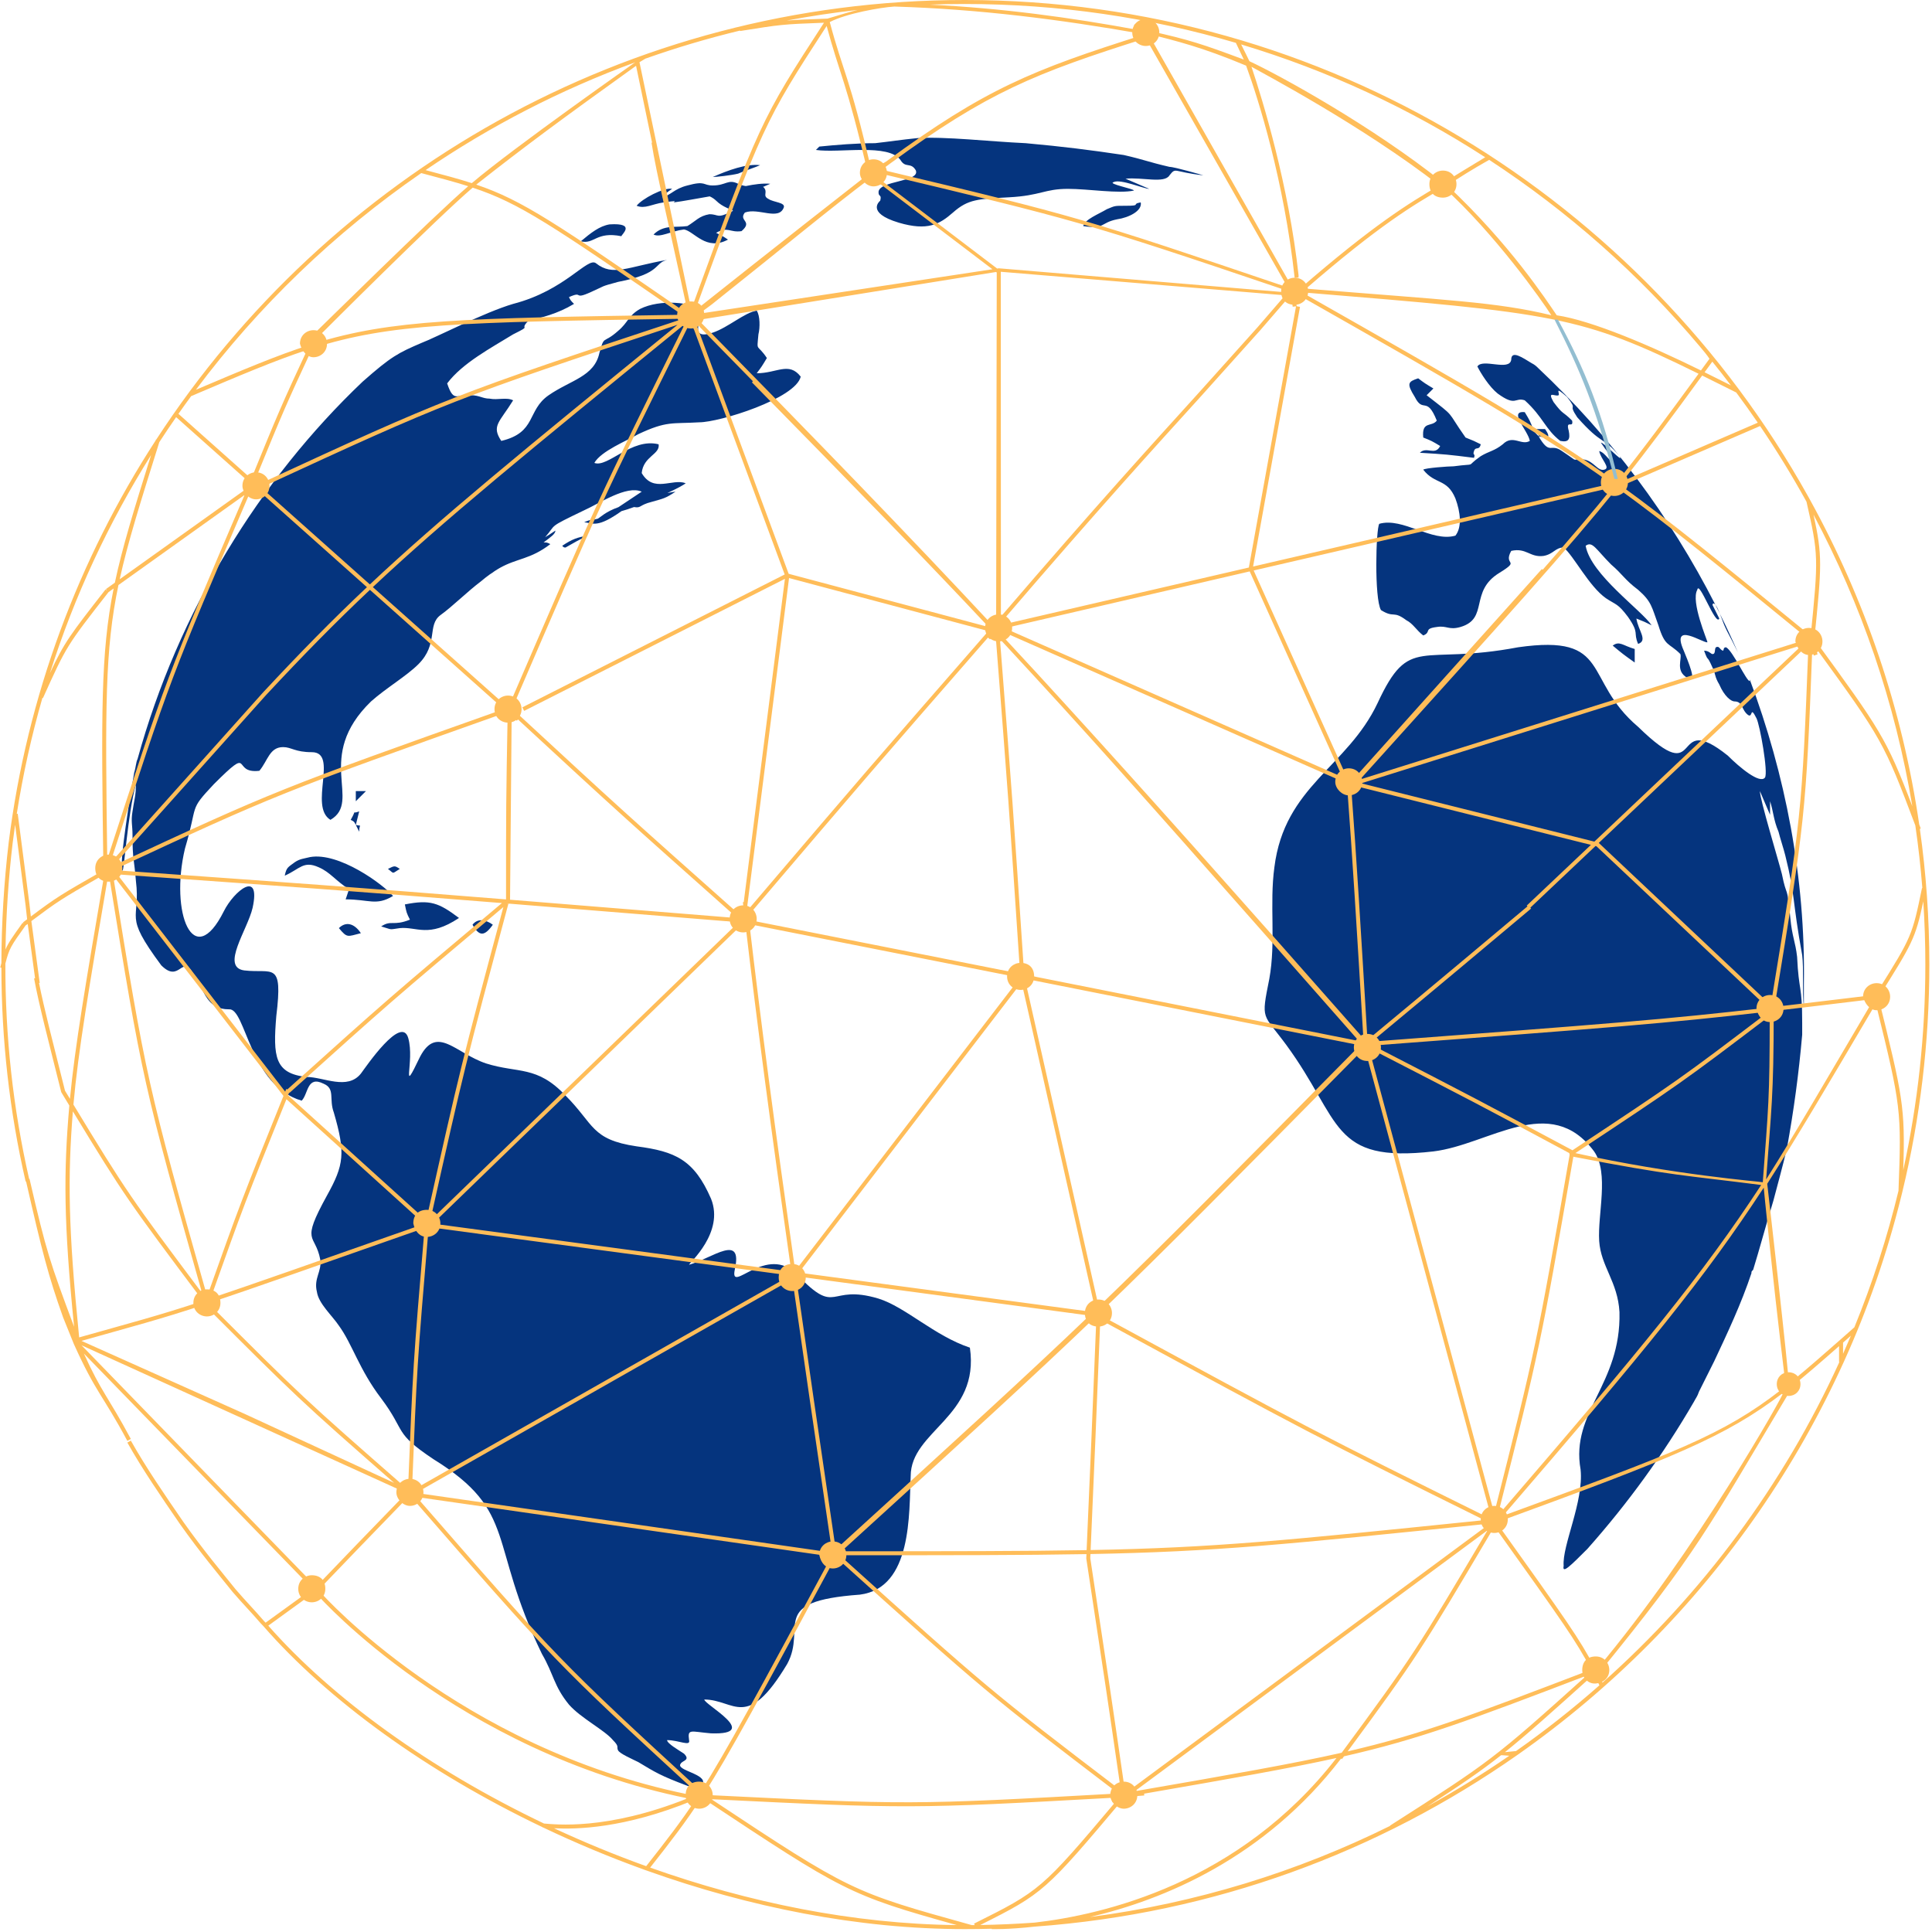 <svg xmlns="http://www.w3.org/2000/svg" xmlns:xlink="http://www.w3.org/1999/xlink" width="793" zoomAndPan="magnify" viewBox="0 0 595.5 595.5" height="793" preserveAspectRatio="xMidYMid meet" version="1.0"><path fill="#05347e" d="M 528.73 186.406 C 528.926 186.645 529.156 187.004 529.418 187.523 C 529.703 188.168 529.93 188.699 530.117 189.164 C 529.66 188.242 529.199 187.32 528.73 186.406 Z M 530.117 189.164 C 532.059 193.082 533.91 197.055 535.672 201.082 L 534.109 197.953 C 530.961 192.102 531.305 192.078 530.117 189.164 Z M 528.73 186.406 C 528.145 185.699 527.852 186.09 527.852 186.48 L 529.938 190.652 C 528.895 193.258 523.68 178.66 523.16 181.789 C 521.074 185.438 526.289 197.43 526.289 197.953 C 525.246 198.473 514.816 191.172 518.988 200.559 C 520.031 203.164 523.68 211.508 520.031 208.902 C 516.379 206.816 518.465 203.164 517.945 201.602 C 514.293 197.953 513.25 199.516 511.168 192.738 C 509.082 187.004 509.082 185.438 504.91 181.789 C 500.738 178.66 500.215 177.094 496.566 173.969 C 491.875 169.273 490.832 166.668 488.746 168.23 C 490.309 177.094 505.953 188.043 509.082 192.738 C 506.996 191.695 506.996 191.695 504.387 190.652 C 504.91 194.301 508.039 197.43 504.91 198.473 C 503.344 194.824 505.43 195.344 501.781 190.129 C 498.652 185.961 498.129 186.48 495 184.395 C 489.789 180.746 485.094 171.359 481.965 168.754 C 479.359 168.754 478.84 170.84 475.711 171.359 C 471.539 171.883 470.496 168.754 465.805 169.797 C 463.195 174.488 468.93 172.402 462.152 176.574 C 452.77 182.309 459.023 190.652 450.16 193.258 C 446.512 194.301 445.988 192.738 442.859 193.258 C 438.688 193.781 441.297 194.824 438.688 195.867 C 436.602 194.301 435.559 192.215 433.477 191.172 C 429.305 188.043 429.824 190.652 425.652 188.043 C 423.566 184.395 424.09 163.016 425.133 161.453 C 432.434 159.367 441.297 167.188 448.598 165.102 C 450.684 162.496 450.16 157.805 448.598 153.633 C 445.988 147.375 442.34 149.461 438.688 144.77 C 439.211 144.246 446.512 143.727 448.074 143.727 C 455.895 142.684 451.203 144.246 456.418 140.598 C 459.023 139.031 460.59 139.031 463.195 136.945 C 466.324 133.816 468.93 137.469 471.539 135.902 C 471.016 132.773 464.762 126.516 469.973 127.039 C 471.539 129.645 471.539 129.645 472.582 132.254 L 476.23 132.254 C 478.695 135.703 476.035 134.961 474.418 134.43 C 474.172 133.988 474.074 133.738 474.043 133.609 C 474.211 133.57 473.977 133.336 474.043 133.609 C 473.938 133.633 473.68 133.586 473.102 133.297 L 474.145 134.34 C 477.797 140.598 477.797 136.426 481.445 139.031 C 487.703 143.203 483.531 141.117 488.223 141.641 C 491.352 142.16 492.395 145.289 494.48 144.77 C 496.566 144.246 493.438 141.641 492.918 139.031 C 495 139.555 496.043 142.684 497.086 141.641 C 495.523 139.031 495.523 139.555 493.438 136.426 C 494.48 136.426 500.738 143.203 499.172 140.598 C 493.957 134.34 493.957 137.469 486.137 128.602 C 483.008 123.91 486.66 127.039 483.008 122.348 C 478.84 118.695 480.922 121.305 480.402 121.824 C 479.359 122.348 476.754 120.262 478.84 123.91 C 481.965 128.082 481.445 126.516 484.574 129.645 C 485.094 132.254 482.488 129.125 483.531 132.773 C 484.051 135.383 483.531 136.426 480.922 135.902 C 476.23 132.254 475.711 128.602 469.973 123.391 C 466.848 122.348 467.367 125.477 461.633 121.305 C 459.023 119.219 456.418 115.047 455.375 112.961 C 456.938 110.352 465.281 114.523 465.805 110.875 C 465.805 107.746 469.453 110.352 472.059 111.918 C 473.102 112.438 473.625 112.961 474.145 113.48 C 496.332 134.336 514.738 158.965 528.73 186.406 Z M 474.418 134.43 C 474.488 134.555 474.57 134.699 474.668 134.859 L 474.145 134.34 C 474.23 134.367 474.32 134.398 474.418 134.43 Z M 150.91 177.094 C 150.051 177.711 149.164 178.402 148.254 179.18 C 144.086 182.309 139.391 187.004 135.742 189.609 C 131.57 192.738 135.219 198.473 128.961 204.73 C 125.312 208.379 119.055 212.031 114.363 216.203 C 96.637 233.41 111.758 246.965 101.848 252.703 C 95.07 248.531 104.457 231.844 96.113 231.844 C 90.898 231.844 89.855 230.281 87.25 230.281 C 83.078 230.281 82.559 234.453 79.949 237.582 C 71.086 238.625 78.387 229.238 65.871 241.75 C 58.051 250.094 61.18 247.488 57.008 261.566 C 52.312 281.379 59.613 299.629 69 280.859 C 72.129 274.602 80.473 267.824 77.863 279.816 C 76.301 286.594 67.957 298.066 75.258 299.109 C 84.121 300.152 87.25 295.98 85.164 313.188 C 84.121 325.699 84.645 330.914 94.551 331.957 C 99.766 331.957 107.062 336.129 111.234 330.914 C 112.801 328.828 123.75 312.664 125.836 319.965 C 127.918 327.266 123.227 338.734 129.484 325.699 C 134.699 315.793 140.434 324.656 149.82 327.785 C 159.727 330.914 165.461 328.309 174.328 337.695 C 183.191 346.559 182.148 351.25 196.227 353.336 C 208.219 354.902 213.957 357.508 219.168 369.5 C 223.34 379.93 212.391 389.316 212.391 389.836 C 219.691 387.75 229.078 379.93 226.469 391.402 C 224.906 399.223 236.375 383.059 245.762 392.965 C 258.277 406 255.148 395.574 270.789 400.266 C 279.133 402.871 287.996 411.734 298.949 415.387 C 302.074 436.762 280.699 440.934 280.699 455.012 C 280.176 466.484 281.219 489.43 265.055 491.516 C 236.375 493.598 248.891 501.422 242.633 512.891 C 230.121 533.75 226.469 523.844 217.086 523.844 C 217.086 525.406 234.812 534.793 219.168 534.27 C 212.914 533.75 211.871 532.707 212.391 536.355 C 212.914 538.441 209.262 536.355 205.613 536.355 C 205.613 537.398 209.262 539.484 210.828 540.527 C 212.914 542.613 210.305 542.613 209.785 543.656 C 208.219 545.742 218.129 546.785 216.562 549.914 C 216.043 550.957 222.82 554.086 211.871 550.434 C 203.527 547.305 201.965 546.262 196.75 543.133 C 194.664 542.09 191.012 540.527 190.492 539.484 C 189.969 538.441 191.012 538.441 188.926 536.355 C 186.32 533.227 179.02 529.578 175.371 525.406 C 170.676 519.672 170.676 516.02 167.027 509.766 C 150.34 475.348 159.727 465.965 133.656 449.801 C 121.141 441.457 125.312 441.457 117.492 431.027 C 110.715 422.164 108.629 414.344 104.457 408.609 C 102.371 405.48 98.199 401.828 97.68 398.18 C 96.637 394.008 99.242 391.922 98.723 388.273 C 97.156 379.93 92.465 383.578 100.805 368.457 C 106.02 359.07 106.543 355.422 102.891 342.906 C 101.328 338.734 103.414 335.609 99.766 334.043 C 94.551 331.438 95.07 337.172 92.984 339.258 C 76.82 334.566 75.777 310.578 70.562 311.102 C 63.785 311.102 63.266 305.887 59.613 300.152 C 55.965 293.895 55.441 303.281 49.707 297.543 C 37.715 281.379 43.449 283.988 41.887 271.473 C 41.363 264.695 40.844 265.215 40.844 257.395 C 40.844 254.266 40.32 253.223 40.844 250.094 C 41.363 246.445 41.887 245.402 41.887 241.75 C 39.277 251.137 38.234 269.387 37.715 268.344 C 36.672 265.738 40.32 244.359 41.363 238.102 C 41.887 236.539 41.887 234.973 42.406 233.93 C 54.922 188.566 79.949 147.895 111.758 117.652 C 120.621 109.832 122.707 108.789 130.004 105.66 C 134.176 104.098 149.297 96.273 158.164 93.668 C 174.328 89.496 181.105 79.066 183.715 81.152 C 188.926 85.324 193.621 82.195 205.613 80.109 C 201.441 81.152 204.047 84.281 190.492 86.891 C 184.754 88.453 186.84 87.93 182.148 90.016 C 176.414 92.625 180.062 89.496 175.371 91.582 C 175.891 92.625 175.891 92.625 176.934 93.668 C 171.719 96.797 167.027 97.84 162.855 98.883 C 159.727 102.012 164.422 99.926 158.164 103.055 C 151.383 107.223 142.52 111.918 137.828 118.176 C 139.914 124.434 140.957 121.305 145.129 121.824 C 147.734 121.824 148.777 122.867 150.863 122.867 C 153.469 123.391 156.078 122.348 158.164 123.391 C 153.992 130.168 151.383 131.211 154.512 135.902 C 165.461 133.297 162.336 126.516 169.113 121.824 C 175.891 117.133 183.191 116.09 184.754 108.789 C 186.32 103.055 185.797 106.184 190.492 102.012 C 193.621 99.402 193.621 97.316 197.27 95.23 C 203.527 92.102 213.434 93.145 216.562 95.754 C 216.562 97.84 211.871 105.141 219.691 102.531 C 224.383 100.969 229.598 96.273 233.246 95.754 C 234.289 97.316 234.289 100.969 233.77 103.055 C 233.246 108.789 233.246 105.66 236.375 110.352 C 234.812 112.961 234.812 112.961 233.246 115.047 C 239.504 115.047 243.156 111.395 246.805 116.09 C 245.238 122.867 221.777 130.168 215.52 130.168 C 207.176 130.688 205.613 129.645 196.75 133.816 C 193.098 135.902 185.277 139.031 183.191 142.684 C 187.363 144.246 194.664 134.859 203.008 136.945 C 203.527 140.074 198.312 140.598 197.793 145.809 C 201.441 152.066 207.176 147.375 211.348 148.938 C 210.863 149.422 208.621 150.609 205.711 151.973 C 206.562 151.789 207.402 151.648 208.219 151.547 C 205.09 153.633 204.57 153.633 200.922 154.676 C 196.887 155.684 197.727 156.691 195.43 156.285 C 193.988 156.812 192.652 157.254 191.539 157.555 C 184.371 162.668 182.828 161.391 180.062 160.934 C 182.672 159.891 182.148 160.41 184.234 159.891 C 185.051 159.48 186.512 157.785 190.629 156.32 L 197.793 151.547 C 193.098 149.461 184.754 155.195 180.062 157.281 C 168.508 162.844 171.703 161.383 168.035 165.578 C 168.832 165.117 169.613 164.598 171.199 163.539 C 171.199 164.582 169.633 165.625 167.547 167.188 C 168.59 167.188 168.59 167.188 169.633 167.711 C 163.477 172.445 159.473 172.02 154.102 175.027 C 153.559 175.34 153 175.676 152.43 176.055 C 151.973 176.398 151.461 176.746 150.91 177.094 Z M 109.672 254.266 C 109.148 253.223 109.148 253.223 108.105 252.703 C 110.191 249.051 108.105 251.137 110.715 250.094 Z M 109.672 254.266 C 111.758 254.789 110.715 253.746 110.715 256.352 Z M 208.012 61.984 C 207.395 62.023 206.383 62.121 204.57 62.383 C 200.922 62.902 198.836 64.469 196.227 63.426 C 197.793 61.34 204.57 57.688 207.176 58.211 C 205.613 59.254 205.613 59.254 204.047 60.816 C 206.656 60.297 207.699 58.211 211.871 57.168 C 217.605 55.605 216.562 57.168 219.691 57.168 C 223.863 57.168 224.383 55.082 227.512 56.645 C 228.531 57.082 229.266 57.273 229.883 57.348 C 232.461 56.82 235.109 56.438 237.418 56.645 C 236.566 57.039 235.812 57.367 235.137 57.641 C 235.199 57.656 235.266 57.672 235.332 57.688 C 236.898 59.254 234.812 60.297 236.898 61.34 C 238.461 62.383 242.113 62.383 241.59 63.945 C 240.027 68.117 233.77 63.945 229.598 65.512 C 227.512 68.117 232.203 68.117 228.555 71.246 C 224.906 71.766 224.383 69.68 220.734 71.766 C 222.82 72.809 222.82 72.809 224.383 73.852 C 217.605 77.504 213.957 71.246 210.828 70.723 C 206.656 71.246 203.527 73.332 201.441 72.289 C 204.57 69.16 208.219 70.203 211.871 69.68 C 214.477 68.117 215.52 66.555 218.648 66.031 C 221.777 66.031 220.734 67.598 225.949 64.988 C 225.426 64.469 222.82 63.945 220.734 61.859 C 220.305 61.43 219.609 60.914 218.758 60.527 C 214.828 61.191 210.539 62.027 207.699 62.383 C 207.801 62.242 207.906 62.113 208.012 61.984 Z M 539.324 209.422 C 550.273 238.625 556.531 270.43 556.008 303.281 L 556.008 310.578 C 555.488 305.367 556.008 298.586 555.488 294.414 C 552.359 277.211 553.402 276.168 550.273 263.652 C 549.754 261.566 548.711 258.438 548.188 256.352 C 546.625 252.703 546.625 250.094 545.582 246.965 L 545.582 251.137 L 542.453 243.836 C 542.453 246.445 548.188 265.215 549.23 269.387 C 550.797 277.211 550.797 271.996 551.836 282.945 C 552.359 288.68 553.402 290.246 553.922 294.938 C 554.445 305.887 555.488 303.281 555.488 315.273 L 555.488 318.922 C 554.445 330.914 552.879 342.387 550.797 353.859 C 549.754 358.551 547.145 367.938 546.625 370.023 C 543.496 380.449 542.453 384.621 540.367 391.402 C 539.844 391.922 539.844 391.922 539.844 392.445 C 536.715 401.828 532.543 410.691 528.375 419.559 L 523.68 428.945 C 523.16 430.508 522.637 431.027 522.117 432.07 C 512.73 448.234 501.781 463.355 489.266 477.434 C 484.051 482.648 481.445 485.258 481.965 482.648 C 481.445 476.391 488.223 462.836 487.18 452.93 C 484.051 435.199 499.695 426.859 499.172 404.438 C 498.652 395.051 493.438 390.359 492.918 382.535 C 492.395 374.195 496.043 361.68 491.352 354.902 C 477.797 336.652 459.023 352.816 441.816 354.902 C 410.012 358.551 413.66 345.516 396.453 322.051 C 389.152 312.145 388.633 314.75 391.238 301.715 C 393.324 290.246 391.238 278.773 392.805 267.301 C 395.934 242.273 415.227 236.539 424.609 216.723 C 434.52 195.344 437.645 205.25 467.887 199.516 C 497.086 195.344 487.703 209.422 504.91 224.023 C 525.766 244.359 514.293 218.289 532.543 232.887 C 536.195 236.539 542.453 241.75 544.016 239.668 C 545.059 238.102 542.453 223.5 541.41 221.418 C 539.324 217.246 540.367 221.418 538.801 220.375 C 536.715 218.809 537.238 216.203 534.629 216.203 C 533.586 216.203 531.504 214.637 529.938 210.988 C 528.375 208.379 528.895 207.859 527.852 205.773 C 525.766 201.082 526.809 204.73 525.246 200.559 C 526.809 200.559 527.332 201.602 527.852 201.602 C 528.895 201.602 528.375 200.039 528.895 199.516 C 529.938 198.996 529.938 200.039 530.98 200.559 C 531.504 200.559 530.98 199.516 532.023 199.516 C 534.109 200.559 538.281 209.945 539.324 209.945 Z M 252.539 45.176 C 257.754 44.652 264.012 44.133 269.746 44.133 C 274.441 43.609 277.57 43.09 282.781 42.57 C 291.648 42.047 304.684 43.609 316.156 44.133 C 327.625 45.176 335.969 46.219 346.398 47.781 C 353.176 49.348 353.695 49.867 360.477 51.434 C 362.039 51.434 370.902 54.039 370.902 54.039 C 361.52 52.996 362.562 51.434 360.477 54.039 C 358.91 56.645 352.133 54.562 346.918 55.082 L 354.219 58.211 C 352.652 58.211 345.355 55.082 343.27 56.125 C 341.184 56.645 349.527 58.211 349.527 58.73 C 344.832 59.773 335.449 58.211 329.191 58.211 C 321.891 58.211 320.848 60.297 310.941 60.816 C 301.555 61.34 298.426 61.34 293.734 65.512 C 289.562 69.16 285.91 71.246 277.047 68.641 C 266.617 65.512 271.312 61.859 271.312 61.859 C 271.832 59.773 270.789 60.816 270.789 59.254 C 270.789 55.605 283.824 56.125 282.262 52.477 C 280.699 49.867 279.133 51.953 277.57 49.348 C 273.918 44.133 258.797 47.262 251.496 46.219 Z M 442.859 129.645 C 439.73 121.824 438.688 127.559 436.082 122.348 C 433.477 118.176 433.996 117.652 437.125 116.609 C 439.211 118.176 439.211 118.176 441.816 119.738 L 439.73 121.824 C 449.117 129.125 445.469 125.996 451.727 134.859 C 454.332 135.902 454.332 135.902 456.418 136.945 C 455.895 139.031 454.852 137.469 454.332 139.031 C 453.812 140.598 454.852 139.555 454.332 141.117 C 445.988 140.074 445.988 140.074 437.645 139.555 C 439.73 137.469 442.34 140.598 443.902 137.469 C 441.297 135.902 441.297 135.902 438.688 134.859 C 438.168 129.645 441.297 131.73 442.859 129.645 Z M 87.77 269.91 C 88.293 267.301 88.812 267.301 90.898 265.738 C 92.465 264.695 93.508 264.695 95.594 264.172 C 104.457 262.609 118.012 272.516 121.141 276.168 C 115.926 279.297 113.84 277.211 106.543 277.211 L 107.586 274.082 C 103.414 271.473 101.848 268.867 98.199 267.301 C 93.508 265.215 92.465 267.824 87.77 269.91 Z M 351.609 62.383 C 352.133 64.988 347.961 67.074 344.312 67.598 C 339.098 68.641 340.66 70.723 333.883 69.68 C 334.406 67.598 338.574 66.031 341.184 64.469 C 343.789 63.426 343.27 63.426 346.918 63.426 C 352.133 63.426 348.484 62.902 351.609 62.383 Z M 126.355 283.465 C 125.312 281.379 125.312 281.379 124.793 278.773 C 132.613 277.211 135.219 278.254 141.477 282.945 C 132.09 289.203 128.441 285.551 123.227 286.074 C 119.578 286.594 121.141 286.594 117.492 285.551 C 120.621 283.465 121.141 285.551 126.355 283.465 Z M 179.02 74.375 C 182.148 71.766 184.754 69.68 187.883 69.16 C 196.227 68.641 191.535 72.289 191.535 72.809 C 183.715 71.246 183.191 75.418 179.02 74.375 Z M 219.691 54.562 C 224.383 52.477 230.121 50.391 234.289 50.91 C 233.246 51.434 228.555 52.996 227.512 53.52 C 225.426 54.039 220.734 54.562 219.691 54.562 Z M 497.086 198.996 C 499.172 197.43 500.215 198.996 503.867 200.039 L 503.867 204.207 C 500.215 201.602 500.215 201.602 497.086 198.996 Z M 173.285 168.23 C 176.414 166.145 177.977 165.625 181.105 165.102 C 177.977 166.668 177.977 166.668 174.328 168.754 C 173.805 168.754 173.805 168.754 173.285 168.23 Z M 104.457 286.074 C 106.543 283.988 109.148 284.508 111.234 287.637 C 107.062 288.68 107.062 289.203 104.457 286.074 Z M 145.648 285.031 C 147.211 282.945 149.82 283.465 151.906 285.031 C 149.297 288.68 147.734 288.68 145.648 285.031 Z M 109.672 246.965 L 109.672 243.836 L 112.801 243.836 Z M 119.578 267.824 C 121.664 266.781 121.664 266.781 123.227 267.824 C 120.621 269.387 121.664 269.387 119.578 267.824 Z M 119.578 267.824 " fill-opacity="1" fill-rule="evenodd"/><path fill="#ffbd59" d="M 94.73 490.844 L 96.234 489.617 L 25.852 417.199 C 31.277 429.191 33.281 430.375 40.332 443.535 L 39.25 444.113 C 31.598 429.832 29.598 429.402 22.777 414.301 L 19.449 406.051 C 14.863 393.203 12.918 385.508 8.039 364.152 L 7.906 364.184 C 2.914 342.551 0.465 320.492 0.426 298.281 L 0.086 298.199 C 0.211 297.711 0.32 297.266 0.426 296.848 C 0.461 284.668 1.223 271.918 2.68 259.688 C 8.336 214.438 24.242 172.332 47.98 135.762 L 48.066 135.48 L 48.148 135.504 C 101.18 53.98 193.18 0 297.375 0 C 409.02 0 506.391 61.699 557.219 152.832 L 557.977 154.203 C 574.75 184.656 586.344 218.359 591.559 254.117 L 592.031 255.375 L 591.754 255.48 C 593.684 269.152 594.68 283.113 594.68 297.305 C 594.68 321.371 591.812 344.777 586.395 367.219 L 586.02 368.75 C 568.559 439.406 525.801 500.141 467.93 540.777 L 467.723 540.922 C 425 570.871 374.047 589.875 318.969 593.836 C 310.758 594.77 305.695 594.609 305.695 594.609 L 305.699 594.492 C 302.945 594.57 300.164 594.609 297.375 594.609 C 264.41 594.609 230.82 587.801 199.598 576.66 L 198.375 576.223 C 187.738 572.379 177.379 568.039 167.422 563.293 C 167.266 563.281 167.18 563.277 167.18 563.277 C 167.18 563.277 167.227 563.254 167.285 563.227 C 131.504 546.16 100.914 523.91 81.055 501.078 L 80.547 500.574 L 80.984 500.754 L 80.516 500.539 C 77.387 496.887 74.781 494.281 71.652 490.633 C 71.648 490.625 71.645 490.621 71.637 490.613 C 67.461 485.395 61.715 478.602 55.449 469.727 C 49.703 461.367 43.957 453.004 39.254 444.648 L 40.328 444.043 C 45.012 452.371 50.734 460.695 56.461 469.023 C 62.703 477.867 68.426 484.633 72.594 489.84 C 75.711 493.477 78.312 496.082 81.434 499.719 L 81.871 500.156 Z M 492.336 514.348 C 522.562 478.441 550.035 429.516 549.625 429.312 C 531.816 442.922 515.875 449.297 461.598 469.137 L 461.359 469.41 C 483.352 500.199 486.637 504.809 491.621 514.172 L 491.645 514.164 C 491.895 514.07 492.172 514.145 492.336 514.348 Z M 353.953 10.426 L 397.406 87.016 C 397.395 86.719 397.395 86.426 397.395 86.129 L 398.008 86.129 L 398.559 85.852 C 399.031 86.801 399.125 87.742 399.141 88.691 L 400.852 88.828 C 423.363 69.305 434.355 62.574 443.652 57.156 C 419.898 38.703 388.91 22.387 385.738 20.574 C 389.18 30.777 397.191 56.941 400.277 85.016 L 400.219 85.023 L 400.277 85.539 L 399.055 85.672 C 395.766 55.75 387.957 30.762 384.09 20.234 C 370.398 14.48 362.434 12.598 353.953 10.426 Z M 36.148 269.504 L 87.902 336.48 L 88.234 335.66 L 88.57 335.793 C 119.406 308.043 119.75 307.738 154.707 278.352 C 107.961 274.609 91.359 273.422 36.148 269.504 Z M 243.09 176.863 L 304.719 193.266 C 285.227 172.484 264.5 151.211 231.758 117.844 L 232.078 117.527 C 226.898 112.227 221.496 106.715 215.824 100.934 L 215.152 100.035 L 214.762 100.324 Z M 10.809 301.531 L 8.547 284.805 L 7.898 285.238 C 3.273 291.711 2.855 292.301 1.656 297.004 C 1.602 319.379 4 341.602 8.984 363.395 L 9.098 363.363 C 14.363 386.113 15.34 388.883 22.836 408.949 C 19.602 376.547 19.574 361.441 21.371 340.754 C 20.59 339.469 19.777 338.129 18.93 336.73 C 18.898 336.676 18.875 336.621 18.859 336.562 C 14.684 319.855 12.074 309.941 10.508 301.59 Z M 216.156 554.227 C 211.34 561.641 207.031 567.207 200.395 575.648 C 230.59 586.379 263.012 593.039 294.906 593.367 C 261.633 584.098 259.855 582.938 216.867 554.445 C 216.715 554.422 216.59 554.371 216.477 554.309 L 216.43 554.293 L 216.27 554.254 Z M 63.336 402.016 C 49.41 406.664 40.332 408.988 25.117 413.301 L 75.348 435.773 L 110.012 451.773 L 121.469 457.059 C 92.492 431.695 91.188 430.391 63.344 402.547 L 63.688 402.199 C 63.555 402.18 63.43 402.117 63.336 402.016 Z M 577.59 307.93 C 565.238 309.422 555.422 310.605 546.762 311.609 L 546.707 311.953 C 546.707 338.07 545.953 342.004 544.375 363.539 C 553.148 349.723 563.645 331.594 577.59 307.93 Z M 457.527 468.547 C 404.723 442.391 403.395 441.684 339.141 406.773 C 337.652 443.449 337.605 444.645 336.164 477.773 C 374.254 477.051 395.648 474.902 457.527 468.547 Z M 458.504 471.676 L 350.281 551.727 L 350.312 551.789 C 350.16 551.863 350.008 551.949 349.855 552.043 L 349.758 552.117 C 379.828 546.91 398.414 543.664 413.547 540.246 C 435.586 510.367 436.863 508.223 458.504 471.676 Z M 268.629 54.668 C 255.348 64.68 242.566 75.379 219.379 93.844 L 215.652 96.602 L 217.074 96.457 L 305.898 82.992 Z M 156.918 278.531 C 156.824 278.594 156.707 278.629 156.586 278.625 C 156.504 278.625 156.422 278.609 156.352 278.578 L 156.32 278.602 L 156.664 278.691 C 143.297 328.551 143.109 329.246 132.613 376.234 L 227.664 284.25 C 197.223 281.781 174.859 279.969 156.918 278.531 Z M 484.953 356.535 C 474.852 414.613 474.645 415.637 461.625 467.215 C 506.535 415.098 524.797 392.809 542.852 365.25 C 519.055 362.195 515.965 362.531 484.953 356.535 Z M 334.879 479.027 C 315.973 479.371 292.875 479.375 258.824 479.375 C 304.586 520.609 305.402 521.297 345.477 551.852 C 341.082 521.586 340.949 520.703 334.832 480.418 C 334.824 480.379 334.824 480.336 334.824 480.297 Z M 310.023 193.789 L 413.738 239.5 L 385.195 176.125 L 310.152 193.508 L 310.164 193.512 Z M 544.527 311.867 C 513.203 315.473 496.09 316.773 423.164 322.262 C 454.559 338.449 455.203 338.793 484.68 354.547 C 517.234 333.012 517.844 332.582 544.84 312.082 C 544.738 312.035 544.633 311.996 544.527 311.996 Z M 492.785 259.816 L 492.809 259.836 L 545.816 309.785 C 555.297 251.906 555.41 250.766 557.414 198.672 Z M 34.859 269.844 C 45 332.59 45.508 334.645 63.844 399.566 C 73.938 371.211 74.418 369.945 87.371 337.801 Z M 577.434 310.535 L 577.035 311.297 C 563.297 334.602 553.703 350.824 544.934 364.523 L 544.711 364.871 C 544.711 364.871 551.488 423.832 551.305 426.148 C 551.602 425.184 553.047 424.762 552.871 425.285 C 557.047 421.871 561.551 417.953 566.855 413.277 L 567.102 413.059 L 568.492 411.836 L 570.102 410.414 L 571.57 409.113 C 577.109 395.566 581.672 381.512 585.172 367.043 C 586.121 342.223 585.977 341.012 578.352 310.023 Z M 75.309 152.734 L 75.254 152.652 L 36.508 180.328 C 32.32 200.359 32.434 218.027 33.051 264.57 L 33.145 264.617 C 50.984 209.664 51.738 207.73 75.309 152.734 Z M 592.816 277.832 C 590.383 289.316 589.414 290.875 578.996 307.453 L 578.984 307.488 C 579 307.52 579.008 307.551 579.016 307.586 C 586.465 337.836 587.281 341.164 586.633 360.695 C 591.098 340.254 593.449 319.051 593.449 297.305 C 593.449 290.77 593.238 284.281 592.816 277.832 Z M 500.973 149.262 L 500.695 148.621 C 500.605 148.961 500.207 149.312 500.207 149.312 C 500.207 149.312 500.086 149.328 499.91 149.238 L 499.547 149.055 L 499.262 149.41 C 514.895 160.707 531.145 173.965 558.109 195.992 C 560.512 171.953 560.535 170.949 556.816 154.645 C 552.398 146.637 547.621 138.852 542.508 131.316 Z M 156.328 219.5 C 86.375 244.336 85.168 244.793 34.906 268.18 C 91.648 272.207 107.953 273.371 155.977 277.223 C 155.977 248.129 155.98 247.516 156.477 219.633 Z M 308.473 83.77 L 308.508 190.039 C 338.375 155.246 354.633 137.465 369.395 121.172 L 387.641 100.844 L 395.879 91.301 L 395.559 90.977 Z M 22.461 342.551 C 20.836 363.004 21.023 378.488 24.398 412.227 C 39.699 407.891 48.785 405.57 62.551 400.98 C 39.828 370.684 38.176 368.43 22.461 342.551 Z M 388.566 101.652 L 388.559 101.66 L 370.309 121.996 C 355.492 138.344 339.176 156.191 309.09 191.246 L 309.277 191.801 L 309.324 191.84 L 309.301 191.871 L 309.367 192.07 L 309.734 191.949 L 308.973 192.52 L 384.934 174.926 L 399.477 94.422 L 398.441 94.539 L 398.262 92.945 L 397.922 92.992 L 397.656 91.129 Z M 257.582 479.91 C 234.434 522.855 224.848 540.637 216.992 552.934 L 217.328 553.242 C 280.145 556.332 280.762 556.355 344.691 552.801 C 304.5 522.156 303.781 521.539 257.582 479.91 Z M 229.734 284.609 L 229.176 284.5 L 133.422 377.164 L 243.906 391.949 C 237.496 346.973 233.355 315.625 229.734 284.609 Z M 420.637 323.004 C 379.887 364.27 359.414 384.996 339.047 404.582 L 339.168 405.105 C 339.184 405.199 339.184 405.293 339.164 405.387 C 404.586 440.93 405.148 441.23 459.637 468.223 C 459.527 467.867 459.441 467.527 459.441 467.289 L 459.52 467.289 Z M 210.555 98.25 C 141.543 99.312 120.359 99.715 96.266 107.348 C 88.285 124.469 87.086 127.254 79.137 146.719 L 79.461 146.863 L 78.723 148.52 L 81.129 146.648 L 81.883 147.621 L 79.773 149.262 C 138.066 122.32 139.906 121.633 210.555 98.25 Z M 497.027 150.227 L 386.418 175.844 L 415.422 240.242 L 416.621 240.77 L 475.242 175.402 L 475.492 175.625 C 484.367 165.504 491.027 157.656 497.027 150.227 Z M 308.211 196.996 C 312.055 246.031 312.16 247.57 315.68 300.371 C 343.359 305.855 366.301 310.418 418.844 320.871 C 375.105 271.207 349.371 241.977 327.16 217.57 C 321.32 211.172 315.676 205.039 310.117 199.043 L 309.047 197.895 Z M 577.77 306.672 C 577.66 305.742 578.688 304.773 578.824 305.414 C 589.305 288.734 589.395 288.332 592.418 273.715 L 592.523 273.738 C 592.012 267.246 591.289 260.812 590.359 254.426 C 580.73 228.922 580.121 227.762 559.801 199.867 L 559.844 200.102 L 559.879 200.301 L 559.891 200.344 L 559.93 200.547 L 559.965 200.715 L 560 200.855 L 560.031 200.988 L 560.062 201.117 L 560.098 201.25 L 560.137 201.379 L 560.191 201.559 L 560.234 201.691 L 559.066 202.078 C 558.836 201.391 558.711 200.699 558.594 200.012 C 556.629 251.012 556.445 252.516 546.969 310.348 C 555.617 309.344 565.43 308.16 577.77 306.672 Z M 478.16 97.168 C 475.328 92.676 460.656 71.961 445.012 57.797 C 435.594 63.172 424.895 69.617 402.566 88.969 C 446.227 92.547 461.23 93.055 478.16 97.168 Z M 479.832 97.184 C 490.625 98.781 508.832 106.57 524.281 114.188 L 524.328 114.125 L 526.91 110.586 C 526.07 109.309 525.148 108.238 524.004 106.875 C 505.305 84.652 483.402 65.215 459.004 49.27 C 453.676 52.27 449.617 54.848 446.133 57.176 C 465.453 75.336 476.527 92.336 479.832 97.184 Z M 304.637 194.516 L 243.211 178.168 L 230.34 279.152 L 230.398 279.672 L 230.695 279.77 C 230.613 280.008 230.547 280.234 230.488 280.453 L 230.496 280.512 C 266.668 238.07 267.977 236.555 304.637 194.516 Z M 382.555 13.691 C 383.719 15.934 384.676 18.008 385.109 18.871 C 394.301 23.129 422.855 38.77 444.953 56.41 C 447.559 54.609 452.406 51.773 457.785 48.477 C 434.711 33.559 409.43 21.762 382.555 13.691 Z M 337.82 405.758 C 318.074 424.707 298.051 442.949 259.387 478.145 C 293.176 478.145 316.125 478.137 334.93 477.797 C 336.387 444.312 336.426 443.406 337.949 405.777 Z M 412.039 240.094 L 307.992 194.234 L 308.055 195.016 L 309.164 196.207 L 310.531 197.684 L 311.008 198.195 C 316.629 204.238 322.234 210.332 328.082 216.754 C 352.609 243.613 380.59 275.059 420.23 320.062 C 418.262 287.09 416.758 262.566 415.266 242.891 L 414.797 241.852 C 413.828 241.375 412.859 240.852 411.891 240.531 Z M 79.281 150.844 L 77.07 151.863 C 77.051 151.871 77.027 151.883 77.008 151.887 C 52.867 208.219 52.277 209.66 34.234 265.242 C 34.738 264.73 35.969 263.82 35.969 263.82 L 81.047 213.469 L 81.504 213.879 L 81.055 213.457 C 92.523 201.145 102.414 191.066 113.102 180.984 Z M 315.059 303.562 L 314.688 303.562 L 314.664 303.684 L 314.25 303.598 L 246.242 392.262 L 336.918 404.398 L 337.312 404.023 L 337.602 403.746 L 331.055 374.594 C 327.902 360.562 324.746 346.527 321.582 332.496 Z M 54.289 128.574 C 52.52 131.117 50.789 133.691 49.102 136.289 C 43.223 155.004 39.371 167.285 36.891 178.543 L 76.309 150.387 L 76.965 148.781 Z M 527.789 111.469 L 525.402 114.742 C 527.953 116.004 530.645 117.344 533.508 118.777 C 531.637 116.309 529.73 113.867 527.789 111.469 Z M 569.293 412.766 L 568.086 413.832 L 568.086 417.285 C 568.906 415.434 569.711 413.578 570.496 411.703 Z M 231 284.859 C 234.609 315.727 238.738 346.973 245.113 391.711 L 313.68 302.316 L 313.891 301.266 C 293.559 297.238 270.371 292.648 231 284.859 Z M 212.547 99.703 C 185.359 154.586 185.004 155.387 157.848 218.414 C 191.688 249.691 192.051 250.02 228.664 282.566 L 229.102 279.145 L 228.977 278.082 L 229.242 278.051 L 241.938 178.414 L 161.559 219.117 L 161.004 218.023 L 241.859 177.074 L 213.961 101.703 L 212.902 99.617 Z M 411.941 541.867 C 397.594 545.035 379.973 548.129 352.648 552.863 L 352.695 553.414 L 347.406 553.855 L 346.754 554.34 C 346.699 554.379 346.641 554.41 346.578 554.43 C 346.43 554.477 346.285 554.523 346.148 554.562 C 322.273 582.914 321.543 583.633 302.137 593.344 C 307.781 593.254 313.383 593.004 318.941 592.602 C 340.035 590.188 381.988 580.477 411.941 541.867 Z M 307.348 82.773 L 307.863 82.695 L 395.574 90.031 L 395.434 89.168 C 334.148 68.422 331.004 67.68 270.496 53.273 C 270.168 53.52 269.836 53.766 269.508 54.012 Z M 322.816 332.367 C 325.996 346.488 329.176 360.609 332.348 374.73 L 338.637 402.75 C 358.762 383.379 379.129 362.766 419.195 322.191 C 366.52 311.715 343.473 307.133 315.891 301.664 Z M 114.023 181.805 C 103.328 191.891 93.434 201.969 81.957 214.293 C 81.457 214.852 34.945 266.805 34.953 266.801 C 84.555 243.723 86.156 243.109 155.281 218.566 Z M 558.973 158.629 C 561.785 171.398 561.523 174.191 559.238 197.016 C 579.566 224.906 581.414 227.469 589.441 248.531 C 584.129 216.543 573.676 186.281 558.973 158.629 Z M 462.684 541.008 C 456.195 546.121 450.066 550.273 439.973 556.781 C 448.664 551.992 457.086 546.777 465.207 541.172 L 463.285 541.027 M 254.801 7.996 C 235.57 37.59 235.051 38.754 214.23 95.754 C 237.891 76.918 267.578 53.723 267.578 53.723 C 260.945 25.148 258.715 22.68 254.801 7.996 Z M 307.008 83.836 L 215.922 98.504 L 215.227 98.566 C 253.043 137.117 278.922 163.746 306.066 192.879 L 306.293 192.617 L 307.039 191.75 L 307.23 84.004 Z M 195.773 19.211 C 172.781 27.645 151.113 38.852 131.176 52.434 C 136.84 53.93 141.336 55.129 145.422 56.449 C 158.398 45.422 195.773 19.211 195.773 19.211 Z M 419.57 241.445 L 491.43 259.41 L 555.469 198.82 Z M 401.262 90.098 C 453.59 119.828 475.492 132.332 498.246 148.68 L 498.277 148.676 C 506.387 138.559 513.469 128.988 523.547 115.199 C 487.207 97.301 479.672 96.52 401.262 90.098 Z M 428.488 562.785 L 428.441 562.711 C 459.352 542.949 460.184 542.418 488.996 516.492 C 452.645 530.379 437.453 536.086 414.266 541.348 L 413.625 542.219 L 413.371 542.027 C 389.781 572.789 358.656 585.578 335.934 590.887 C 368.781 586.602 399.941 576.926 428.488 562.785 Z M 94.672 107.863 C 84.645 111.152 73.926 115.711 58.922 122.098 C 57.594 123.902 56.285 125.727 55 127.559 L 77.457 147.574 C 85.738 127.293 86.938 124.461 94.672 107.863 Z M 353.168 11.785 C 319.047 22.566 304.324 28.457 274.469 50.336 L 272.746 51.605 L 271.785 52.312 C 331.945 66.641 334.18 67.34 396.898 88.574 Z M 399.211 90.352 L 399.66 94.391 L 400.699 94.578 L 386.238 174.621 L 496.648 149.051 C 474.023 132.879 451.84 120.254 399.211 90.352 Z M 125.422 458.883 L 125.77 459.043 C 127.285 421.125 127.324 420.508 130.867 378.5 C 96.133 390.715 77.512 397.262 64.402 401.656 L 64.348 401.812 C 93.004 430.469 93.441 430.902 125.422 458.883 Z M 335.785 405.488 L 245.379 393.387 L 245.355 393.414 C 248.695 416.828 252.645 443.93 257.445 476.547 C 257.516 476.324 257.605 476.102 257.719 475.879 L 258.27 476.152 L 258.852 476.348 L 258.801 476.492 C 296.523 442.156 316.461 423.992 335.785 405.488 Z M 213.527 554.613 L 213.656 554.934 C 192.348 563.688 177.387 563.875 170.77 563.523 C 179.941 567.789 189.441 571.711 199.172 575.211 C 205.559 567.094 209.789 561.648 214.332 554.77 L 213.688 554.645 Z M 208.84 100.113 C 140.398 122.77 137.949 123.73 80.496 150.281 L 114.004 180.137 C 135.617 159.832 160.746 139.258 208.84 100.113 Z M 46.566 140.258 C 33.5 161.086 22.957 183.645 15.375 207.516 C 19.836 197.938 21.715 195.535 32.527 181.691 L 33.012 182.07 L 32.656 181.57 L 35.398 179.609 C 37.684 168.84 41.211 157.32 46.566 140.258 Z M 32.121 269.672 L 30.328 270.57 C 19.004 277.047 17.738 277.859 9.668 283.906 L 12.242 302.957 L 12.031 302.988 C 13.617 310.977 16.141 320.625 20.027 336.172 L 21.559 338.695 C 23.074 322.727 26.414 303.062 32.121 269.672 Z M 500.496 148.156 L 500.484 148.133 L 541.801 130.281 C 539.645 127.137 537.43 124.031 535.16 120.977 C 531.387 119.09 527.906 117.352 524.664 115.75 C 514.965 129.031 508.039 138.398 500.332 148.074 L 500.457 148.137 C 500.473 148.145 500.484 148.148 500.496 148.156 Z M 342.941 554.129 C 281.422 557.547 279.582 557.535 219.281 554.57 C 262.129 582.965 262.688 583.141 299.516 593.371 L 300.242 593.367 L 300.449 593.367 L 300.227 592.922 C 320.465 582.805 320.977 582.535 344.043 555.152 L 342.906 555.48 L 342.738 554.887 L 342.465 554.336 C 342.621 554.258 342.781 554.191 342.941 554.129 Z M 417.469 242.188 L 417.234 242.445 C 417.141 242.555 417.008 242.621 416.871 242.641 C 416.832 242.758 416.801 242.875 416.758 242.992 C 416.746 243.035 416.73 243.074 416.715 243.113 L 416.82 243.344 L 416.566 243.461 L 416.547 243.504 C 418.027 263.18 419.527 287.684 421.492 320.562 C 442.234 303.359 458.027 290.113 470.816 279.371 L 470.586 279.129 L 490.367 260.414 Z M 125.184 460.309 L 124.75 459.93 L 25.133 414.66 L 97.422 489.082 C 109.555 476.441 109.82 476.168 125.184 460.309 Z M 275.695 2.016 C 275.641 2.02 275.586 2.023 275.531 2.027 C 271.445 2.293 260.809 4.137 255.758 6.805 C 259.883 22.277 261.824 23.34 268.48 52.012 L 271.797 50.59 L 273.152 49.777 C 303.512 27.461 318.234 21.535 352.527 10.695 L 351.961 10.133 L 351.934 10.426 C 326.535 5.957 301.93 2.828 275.695 2.016 Z M 35.031 181.383 L 33.441 182.52 C 20.512 199.07 20.5 199.094 13.238 215.172 L 13.078 215.102 C 9.723 226.75 7.07 238.684 5.164 250.859 L 5.465 250.82 L 9.117 278.977 L 8.508 279.055 L 9.117 278.988 L 9.508 282.492 C 17.586 276.445 18.75 275.77 31.871 268.273 C 31.227 219.855 30.992 201.477 35.031 181.383 Z M 3.902 259.84 C 2.613 270.621 1.875 281.922 1.695 292.676 C 2.547 290.621 3.82 288.828 6.961 284.434 L 7.227 284.621 L 7.152 284.375 L 7.094 284.297 L 8.363 283.348 L 7.895 279.129 L 4.664 254.191 C 4.391 256.055 4.137 257.945 3.902 259.84 Z M 463.863 540.07 L 467.281 539.73 C 476.23 533.441 484.812 526.676 493 519.457 C 492.375 518.25 491.801 517.148 491.258 516.113 C 478.188 527.875 470.688 534.605 463.863 540.07 Z M 132.168 378.234 L 132.16 378.258 C 132.148 378.309 132.133 378.355 132.109 378.398 C 128.543 420.711 128.516 421.145 126.984 459.441 L 243.629 393.152 Z M 264.34 3.062 C 256.98 3.883 249.703 4.977 242.504 6.336 C 245.52 6.094 248.969 5.965 255.035 5.738 C 259.531 4.391 262.086 3.625 264.34 3.062 Z M 421.906 322.996 L 460.559 466.418 C 473.449 415.348 473.68 414.168 483.758 356.246 C 483.758 356.242 483.918 355.535 483.551 355.336 C 455.227 340.121 453.781 339.43 421.906 322.996 Z M 33.266 270.266 C 27.406 304.551 24.062 324.281 22.633 340.469 C 38.84 367.168 40.383 369.371 62.289 398.578 C 44.344 335.039 43.73 332.441 33.723 270.523 C 33.723 270.523 33.383 270.391 33.266 270.266 Z M 460.105 472.211 L 459.711 472.051 C 438.176 508.422 436.695 510.922 415.387 539.828 C 438.141 534.574 453.566 528.715 490.465 514.613 C 485.562 505.426 482.219 500.727 460.73 470.648 Z M 211.094 99.863 C 162.125 139.719 136.727 160.484 114.922 180.961 L 156.602 218.098 L 156.652 218.078 C 183.773 155.141 184.219 154.117 211.094 99.863 Z M 351.105 9.285 L 349.508 7.703 L 350.566 7.082 L 350.812 7.5 L 350.879 7.391 L 354.137 9.488 C 366.719 12.285 370.633 13.605 383.375 18.355 C 383.391 18.363 380.938 13.211 380.938 13.211 C 354.441 5.414 326.391 1.23 297.375 1.23 C 293.75 1.23 290.141 1.293 286.547 1.426 C 308.664 2.508 329.684 5.328 351.105 9.285 Z M 82.691 501.082 C 102.453 523.5 132.547 545.289 167.68 562.066 C 170.941 562.293 186.852 564.332 211.949 554.301 C 140.848 539.863 98.348 492.141 98.348 492.141 L 99.273 491.328 C 99.273 491.328 141.371 538.57 211.789 553.016 L 211.973 552.465 L 211.633 552.332 L 212.09 551.188 L 214.195 552.031 C 171.469 512.742 170.441 511.609 126.551 461.16 L 126.258 461.117 C 126.219 461.113 126.176 461.102 126.137 461.09 C 110.688 477.035 110.457 477.277 98.266 489.973 C 98.734 490.531 97.57 491.051 97.398 490.844 L 96.824 490.844 Z M 129.84 53.348 C 103.215 71.699 79.723 94.293 60.371 120.145 C 74.945 113.945 85.441 109.52 95.387 106.328 C 96.082 104.836 96.922 103.68 97.73 101.953 C 97.641 102.145 133.059 67.078 144.316 57.395 C 140.195 56.086 135.625 54.879 129.84 53.348 Z M 157.707 220.73 L 157.211 277.32 C 174.957 278.742 197.008 280.531 226.883 282.953 L 225.504 281.574 L 225.594 281.484 C 192.133 251.738 190.234 250.02 159.66 221.762 L 159.309 222.156 Z M 196.055 20.281 C 172.496 37.18 162.098 44.887 146.793 56.906 C 161.066 61.734 171.285 68.711 212.109 96.828 C 205.965 68.211 202.375 53.801 200.824 43.988 L 200.984 43.965 Z M 545.477 313.145 C 518.617 333.535 517.906 334.039 485.59 355.418 C 515.957 362.168 542.625 364.188 543.344 364.402 C 545.062 341.117 545.477 338.969 545.477 313.145 Z M 459.227 469.609 C 396.035 476.098 374.613 478.277 336.109 479.004 L 336.055 480.289 C 342.223 520.883 342.305 521.434 346.812 552.496 C 347.684 552.098 348.383 551.559 349.035 551.121 Z M 128.215 460.156 L 256.496 478.555 C 251.617 445.414 247.609 417.93 244.227 394.227 Z M 155.148 279.586 C 120.488 308.723 120.109 309.066 89.215 336.867 L 89.117 336.758 L 88.781 337.598 L 131.375 376.137 C 141.828 329.344 142.082 328.332 155.148 279.586 Z M 88.289 338.812 C 75.531 370.473 75.027 371.812 64.93 400.184 C 77.926 395.812 96.371 389.328 130.051 377.484 L 127.996 375.43 L 128.363 375.066 Z M 498.488 150.375 C 483.715 168.719 465.176 189.32 419.195 240.273 L 557.336 196.945 C 530.367 174.918 514.129 161.672 498.488 150.375 Z M 253.977 7.008 C 241.109 7.484 240.746 7.543 228.121 9.562 L 228.098 9.426 C 218.176 11.812 208.441 14.707 198.918 18.078 L 197.105 19.176 C 200.094 33.379 213.062 95.371 213.062 95.371 C 234.031 37.965 234.48 37.004 253.977 7.008 Z M 491.785 260.766 L 471.695 279.773 L 471.926 280.047 C 459.191 290.742 443.473 303.926 422.828 321.055 C 496.316 315.523 513.223 314.238 544.875 310.59 L 492.082 260.844 Z M 145.695 57.84 C 134.289 67.586 99.227 102.699 99.227 102.699 C 99.082 102.828 96.977 105.828 96.977 105.828 C 120.668 98.5 142.273 98.07 210.23 97.023 C 169.91 69.262 160.141 62.621 145.695 57.84 Z M 305.152 197.055 L 304.508 196.535 C 269.031 237.219 267.262 239.27 231.875 280.785 L 232.148 281.012 L 230.746 282.691 L 230.852 283.578 C 270.66 291.453 293.965 296.062 314.43 300.121 C 310.895 247.105 310.82 245.988 306.863 195.555 L 306.586 195.262 Z M 543.637 366.078 C 525.547 393.746 507.91 415.383 463.242 467.223 C 516.691 447.688 531.039 442.32 549.035 428.344 L 550.027 424.035 C 546 390.84 543.637 366.078 543.637 366.078 Z M 128.414 461.426 C 171.688 511.168 172.672 512.18 216.07 552.086 C 223.867 539.859 233.41 522.168 256.266 479.766 Z M 566.855 414.914 C 561.277 419.824 556.586 423.891 552.203 427.414 C 551.941 428.285 551.098 429.816 551.098 429.816 C 526.617 470.715 523.129 478.598 492.863 515.648 L 492.293 515.184 L 492.199 515.262 C 492.746 516.301 493.324 517.406 493.953 518.617 C 524.668 491.309 549.672 457.707 566.938 419.84 L 566.855 419.84 Z M 566.855 414.914 " fill-opacity="1" fill-rule="evenodd"/><path fill="#ffbd59" d="M 399.051 93.949 C 401.137 93.949 403.223 92.387 403.223 89.777 C 403.223 87.691 401.66 85.605 399.051 85.605 C 396.965 85.605 394.879 87.172 394.879 89.777 C 394.879 92.387 396.445 93.949 399.051 93.949 Z M 399.051 93.949 " fill-opacity="1" fill-rule="evenodd"/><path fill="#ffbd59" d="M 444.754 60.918 C 446.84 60.918 448.926 59.355 448.926 56.746 C 448.926 54.66 447.363 52.578 444.754 52.578 C 442.668 52.578 440.582 54.141 440.582 56.746 C 440.582 59.355 442.148 60.918 444.754 60.918 Z M 444.754 60.918 " fill-opacity="1" fill-rule="evenodd"/><path fill="#ffbd59" d="M 269.219 57.449 C 271.305 57.449 273.387 55.887 273.387 53.277 C 273.387 51.191 271.824 49.105 269.219 49.105 C 267.133 49.105 265.047 50.672 265.047 53.277 C 265.047 55.363 267.133 57.449 269.219 57.449 Z M 269.219 57.449 " fill-opacity="1" fill-rule="evenodd"/><path fill="#ffbd59" d="M 307.801 197.711 C 309.887 197.711 311.973 196.148 311.973 193.543 C 311.973 191.457 310.41 189.371 307.801 189.371 C 305.715 189.371 303.629 190.934 303.629 193.543 C 303.629 196.148 305.715 197.711 307.801 197.711 Z M 307.801 197.711 " fill-opacity="1" fill-rule="evenodd"/><path fill="#ffbd59" d="M 229.066 287.398 C 231.152 287.398 233.238 285.832 233.238 283.227 C 233.238 281.141 231.676 279.055 229.066 279.055 C 226.98 279.055 224.895 280.617 224.895 283.227 C 224.895 285.832 226.98 287.398 229.066 287.398 Z M 229.066 287.398 " fill-opacity="1" fill-rule="evenodd"/><path fill="#ffbd59" d="M 156.59 222.742 C 158.676 222.742 160.762 221.176 160.762 218.57 C 160.762 216.484 159.195 214.398 156.59 214.398 C 154.504 214.398 152.418 215.965 152.418 218.57 C 152.418 221.176 154.504 222.742 156.59 222.742 Z M 156.59 222.742 " fill-opacity="1" fill-rule="evenodd"/><path fill="#ffbd59" d="M 78.898 153.914 C 80.984 153.914 83.066 152.348 83.066 149.742 C 83.066 147.656 81.504 145.57 78.898 145.57 C 76.812 145.57 74.727 147.133 74.727 149.742 C 74.727 151.828 76.812 153.914 78.898 153.914 Z M 78.898 153.914 " fill-opacity="1" fill-rule="evenodd"/><path fill="#ffbd59" d="M 33.535 271.754 C 35.621 271.754 37.703 270.191 37.703 267.582 C 37.703 265.496 36.141 263.41 33.535 263.41 C 31.449 263.41 29.363 264.977 29.363 267.582 C 29.363 270.191 30.926 271.754 33.535 271.754 Z M 33.535 271.754 " fill-opacity="1" fill-rule="evenodd"/><path fill="#ffbd59" d="M 63.777 405.762 C 65.863 405.762 67.945 404.195 67.945 401.59 C 67.945 398.98 66.383 397.418 63.777 397.418 C 61.691 397.418 59.605 398.98 59.605 401.59 C 59.605 404.195 61.691 405.762 63.777 405.762 Z M 63.777 405.762 " fill-opacity="1" fill-rule="evenodd"/><path fill="#ffbd59" d="M 126.348 464.16 C 128.434 464.16 130.52 462.598 130.52 459.988 C 130.52 457.902 128.953 455.816 126.348 455.816 C 124.262 455.816 122.176 457.383 122.176 459.988 C 122.176 462.074 124.262 464.16 126.348 464.16 Z M 126.348 464.16 " fill-opacity="1" fill-rule="evenodd"/><path fill="#ffbd59" d="M 256.703 483.453 C 258.789 483.453 260.875 481.887 260.875 479.281 C 260.875 477.195 259.309 475.109 256.703 475.109 C 254.617 475.109 252.531 476.676 252.531 479.281 C 253.055 481.887 254.617 483.453 256.703 483.453 Z M 256.703 483.453 " fill-opacity="1" fill-rule="evenodd"/><path fill="#ffbd59" d="M 314.582 305.125 C 316.668 305.125 318.75 303.562 318.75 300.953 C 318.75 298.348 317.188 296.781 314.582 296.781 C 312.496 296.781 310.41 298.348 310.41 300.953 C 310.41 303.562 312.496 305.125 314.582 305.125 Z M 314.582 305.125 " fill-opacity="1" fill-rule="evenodd"/><path fill="#ffbd59" d="M 131.562 381.254 C 133.648 381.254 135.734 379.688 135.734 377.082 C 135.734 374.996 134.168 372.91 131.562 372.91 C 128.953 372.91 127.391 374.477 127.391 377.082 C 127.91 379.688 129.477 381.254 131.562 381.254 Z M 131.562 381.254 " fill-opacity="1" fill-rule="evenodd"/><path fill="#ffbd59" d="M 244.188 397.938 C 246.273 397.938 248.359 396.375 248.359 393.766 C 248.359 391.68 246.797 389.598 244.188 389.598 C 241.582 389.598 240.02 391.16 240.02 393.766 C 240.02 396.375 242.102 397.938 244.188 397.938 Z M 244.188 397.938 " fill-opacity="1" fill-rule="evenodd"/><path fill="#ffbd59" d="M 421.473 327.027 C 423.559 327.027 425.645 325.461 425.645 322.855 C 425.645 320.77 424.078 318.684 421.473 318.684 C 419.387 318.684 417.301 320.246 417.301 322.855 C 417.301 324.941 418.863 327.027 421.473 327.027 Z M 421.473 327.027 " fill-opacity="1" fill-rule="evenodd"/><path fill="#ffbd59" d="M 545.57 315.031 C 547.656 315.031 549.742 313.469 549.742 310.863 C 549.742 308.777 548.18 306.691 545.57 306.691 C 543.484 306.691 541.398 308.254 541.398 310.863 C 541.922 313.469 543.484 315.031 545.57 315.031 Z M 545.57 315.031 " fill-opacity="1" fill-rule="evenodd"/><path fill="#ffbd59" d="M 557.562 201.883 C 559.648 201.883 561.734 200.32 561.734 197.711 C 561.734 195.629 560.172 193.543 557.562 193.543 C 555.477 193.543 553.391 195.105 553.391 197.711 C 553.914 199.797 555.477 201.883 557.562 201.883 Z M 557.562 201.883 " fill-opacity="1" fill-rule="evenodd"/><path fill="#ffbd59" d="M 497.602 152.871 C 499.688 152.871 501.773 151.305 501.773 148.699 C 501.773 146.613 500.207 144.527 497.602 144.527 C 495.516 144.527 493.43 146.09 493.43 148.699 C 493.43 151.305 495.516 152.871 497.602 152.871 Z M 497.602 152.871 " fill-opacity="1" fill-rule="evenodd"/><path fill="#ffbd59" d="M 212.902 101.25 C 214.988 101.25 217.074 99.684 217.074 97.078 C 217.074 94.473 215.512 92.906 212.902 92.906 C 210.816 92.906 208.73 94.473 208.73 97.078 C 208.73 99.684 210.816 101.25 212.902 101.25 Z M 212.902 101.25 " fill-opacity="1" fill-rule="evenodd"/><path fill="#ffbd59" d="M 96.625 110.113 C 98.711 110.113 100.797 108.551 100.797 105.941 C 100.797 103.855 99.234 101.77 96.625 101.77 C 94.539 101.77 92.453 103.336 92.453 105.941 C 92.977 108.027 94.539 110.113 96.625 110.113 Z M 96.625 110.113 " fill-opacity="1" fill-rule="evenodd"/><path fill="#ffbd59" d="M 415.738 245.16 C 417.82 245.16 419.906 243.598 419.906 240.992 C 419.906 238.906 418.344 236.82 415.738 236.82 C 413.652 236.82 411.566 238.383 411.566 240.992 C 411.566 243.078 413.652 245.16 415.738 245.16 Z M 415.738 245.16 " fill-opacity="1" fill-rule="evenodd"/><path fill="#ffbd59" d="M 460.578 472.504 C 462.664 472.504 464.75 470.938 464.75 468.332 C 464.75 466.246 463.188 464.16 460.578 464.16 C 458.492 464.16 456.406 465.727 456.406 468.332 C 456.406 470.938 458.492 472.504 460.578 472.504 Z M 460.578 472.504 " fill-opacity="1" fill-rule="evenodd"/><path fill="#ffbd59" d="M 551.305 430.266 C 553.391 430.266 554.957 428.703 554.957 426.617 C 554.957 424.531 553.391 422.969 551.305 422.969 C 549.223 422.969 547.656 424.531 547.656 426.617 C 547.656 428.703 549.223 430.266 551.305 430.266 Z M 551.305 430.266 " fill-opacity="1" fill-rule="evenodd"/><path fill="#ffbd59" d="M 578.422 311.383 C 580.508 311.383 582.594 309.82 582.594 307.211 C 582.594 305.125 581.027 303.039 578.422 303.039 C 576.336 303.039 574.25 304.605 574.25 307.211 C 574.77 309.297 576.336 311.383 578.422 311.383 Z M 578.422 311.383 " fill-opacity="1" fill-rule="evenodd"/><path fill="#ffbd59" d="M 338.566 408.891 C 340.652 408.891 342.738 407.324 342.738 404.719 C 342.738 402.633 341.172 400.547 338.566 400.547 C 336.48 400.547 334.395 402.109 334.395 404.719 C 334.395 407.324 335.961 408.891 338.566 408.891 Z M 338.566 408.891 " fill-opacity="1" fill-rule="evenodd"/><path fill="#ffbd59" d="M 215.512 557.496 C 217.598 557.496 219.684 555.93 219.684 553.324 C 219.684 551.238 218.117 549.152 215.512 549.152 C 212.902 549.152 211.34 550.715 211.34 553.324 C 211.34 555.93 213.426 557.496 215.512 557.496 Z M 215.512 557.496 " fill-opacity="1" fill-rule="evenodd"/><path fill="#ffbd59" d="M 346.387 557.496 C 348.473 557.496 350.559 555.93 350.559 553.324 C 350.559 551.238 348.996 549.152 346.387 549.152 C 344.301 549.152 342.215 550.715 342.215 553.324 C 342.215 555.41 344.301 557.496 346.387 557.496 Z M 346.387 557.496 " fill-opacity="1" fill-rule="evenodd"/><path fill="#ffbd59" d="M 96.105 493.879 C 98.191 493.879 100.277 492.316 100.277 489.711 C 100.277 487.102 98.711 485.539 96.105 485.539 C 94.02 485.539 91.934 487.102 91.934 489.711 C 91.934 492.316 94.02 493.879 96.105 493.879 Z M 96.105 493.879 " fill-opacity="1" fill-rule="evenodd"/><path fill="#ffbd59" d="M 491.863 518.91 C 493.945 518.754 496.035 517.344 496.035 514.738 C 496.035 512.652 494.473 510.566 491.863 510.566 C 489.258 510.566 487.695 512.129 487.695 514.738 C 487.695 517.238 489.566 519.078 491.863 518.91 Z M 491.863 518.91 " fill-opacity="1" fill-rule="evenodd"/><path fill="#ffbd59" d="M 353.168 14.172 C 355.254 14.172 357.336 12.605 357.336 10 C 357.336 7.914 355.773 5.828 353.168 5.828 C 351.082 5.828 348.996 7.395 348.996 10 C 348.996 12.605 351.082 14.172 353.168 14.172 Z M 353.168 14.172 " fill-opacity="1" fill-rule="evenodd"/><path fill="#93bed1" d="M 480.195 98.504 L 479.148 98.504 C 486.977 113.863 492.305 126.727 497.602 147.637 L 498.648 147.637 C 494.012 127.383 488.402 113.621 480.195 98.504 Z M 480.195 98.504 " fill-opacity="1" fill-rule="evenodd"/></svg>